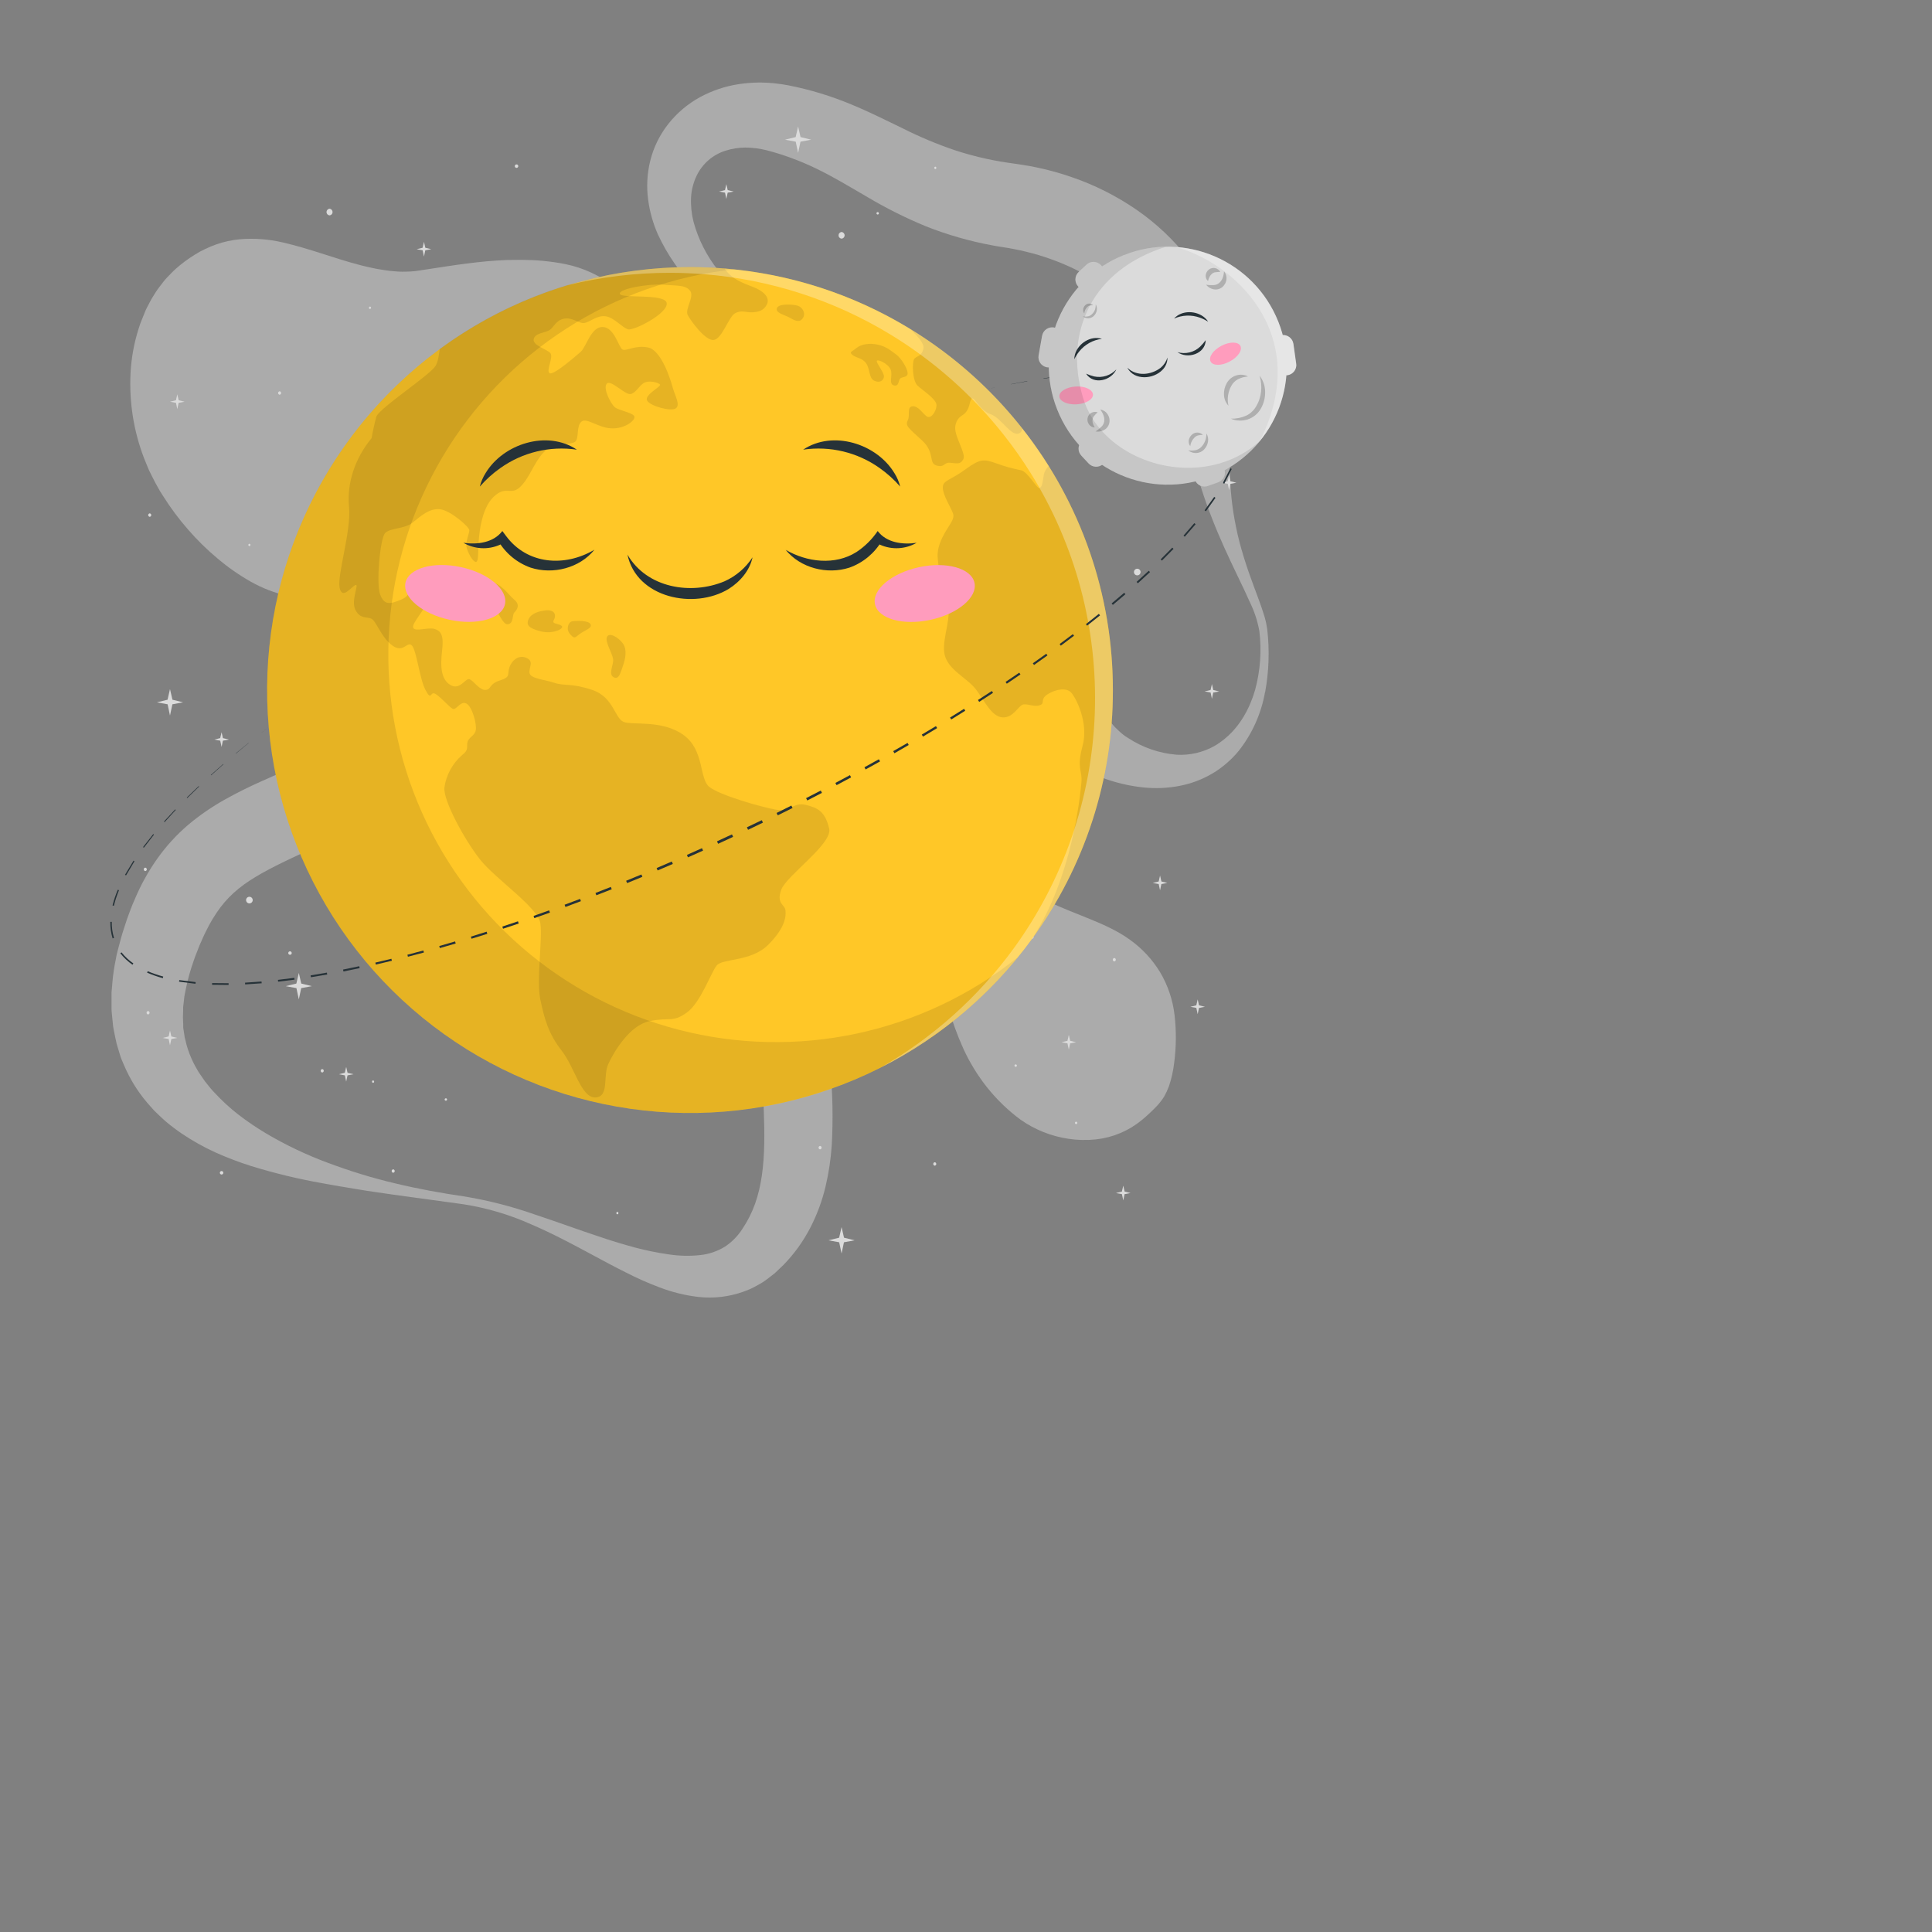 <svg preserveAspectRatio="xMidYMid meet" viewBox="0 0 700 700" fill="none" xmlns="http://www.w3.org/2000/svg">
<rect x="0" y="0" width="700" height="700" fill="#808080" stroke="none"/>
<g opacity="0.4">
<path d="M453 218.5C451.53 215.16 449.92 211.84 448.31 208.5C445.1 201.8 441.9 194.98 439.15 187.87C436.305 180.686 433.966 173.311 432.15 165.8C431.69 163.9 431.29 161.98 430.9 160.06C430.51 158.14 430.19 156.06 429.85 154.48C429.17 151.07 428.33 147.74 427.37 144.48C426.421 141.306 425.302 138.185 424.02 135.13C422.818 132.176 421.425 129.303 419.85 126.53C416.909 121.216 413.311 116.294 409.14 111.88C401.06 103.2 390.44 97.05 378.64 93.16C375.7 92.16 372.64 91.38 369.64 90.71C368.12 90.38 366.64 90.09 365.12 89.83L362.41 89.4C361.41 89.23 360.41 89.09 359.41 88.88C351.255 87.368 343.265 85.074 335.55 82.03C328.13 78.969 320.944 75.37 314.05 71.26C307.49 67.45 301.58 63.87 295.66 61.04C292.726 59.62 289.722 58.349 286.66 57.23C285.14 56.66 283.6 56.15 282.05 55.66L279.82 55C279.16 54.81 278.51 54.62 277.82 54.46C275.286 53.819 272.684 53.483 270.07 53.46C267.626 53.471 265.198 53.856 262.87 54.6C260.592 55.313 258.486 56.489 256.683 58.053C254.879 59.617 253.418 61.536 252.39 63.69C251.227 66.123 250.548 68.758 250.39 71.45C250.245 74.451 250.545 77.457 251.28 80.37C253.028 86.8 256.081 92.802 260.25 98C264.5 103.482 269.638 108.214 275.45 112C281.426 115.854 287.82 119.018 294.51 121.43C301.26 123.96 308.3 125.94 315.51 127.99C322.72 130.04 330.16 132.18 337.64 135.99C341.589 137.955 345.245 140.463 348.5 143.44C349.34 144.23 350.16 145.06 350.95 145.92C351.74 146.78 352.47 147.72 353.15 148.62C354.51 150.42 355.69 152.21 356.79 154C360.807 160.786 364.297 167.87 367.23 175.19C368.68 178.7 370.08 182.19 371.37 185.69C372.66 189.19 373.97 192.69 375.18 196.11C380.06 209.95 384.41 223.63 389.34 236.45C391.653 242.639 394.407 248.654 397.58 254.45C399.016 257.074 400.69 259.561 402.58 261.88C403.453 262.953 404.41 263.956 405.44 264.88C405.93 265.35 406.44 265.75 406.95 266.17L407.73 266.75C408.02 266.96 408.4 267.18 408.73 267.39C413.999 270.854 420.055 272.938 426.34 273.45C431.1 273.714 435.837 272.622 440 270.3C441.415 269.474 442.754 268.524 444 267.46C449.15 263.18 452.78 256.82 454.74 250C456.638 243.034 457.161 235.766 456.28 228.6C455.647 225.101 454.543 221.703 453 218.5ZM458.33 250.86C456.946 258.621 453.662 265.918 448.77 272.1C447.465 273.69 446.023 275.163 444.46 276.5C442.881 277.887 441.177 279.126 439.37 280.2C435.663 282.397 431.603 283.933 427.37 284.74C423.121 285.557 418.775 285.752 414.47 285.32C410.231 284.896 406.051 284.018 402 282.7C401.49 282.53 401 282.39 400.47 282.19L398.78 281.53C397.681 281.068 396.607 280.551 395.56 279.98C393.505 278.88 391.542 277.616 389.69 276.2C387.89 274.857 386.186 273.39 384.59 271.81C383 270.28 381.54 268.69 380.14 267.08C374.926 260.769 370.475 253.865 366.88 246.51C359.83 232.37 355.24 217.87 351.29 203.59C350.29 200.02 349.39 196.45 348.49 192.9L345.83 182.36C344.92 178.89 344.07 175.43 343.1 172.09C342.13 168.75 341.19 165.45 340.05 162.44C339.48 160.93 338.88 159.49 338.25 158.19C337.94 157.54 337.62 156.94 337.3 156.35C336.98 155.76 336.59 155.17 336.2 154.59C334.469 152.121 332.387 149.918 330.02 148.05C325.02 144.05 318.57 140.78 311.92 137.92C298.56 132.1 283.99 127.51 270.7 119.48C267.362 117.46 264.144 115.25 261.06 112.86C257.956 110.424 255.022 107.778 252.28 104.94C246.534 99.147 241.837 92.4 238.4 85C236.607 80.974 235.405 76.71 234.83 72.34C234.2 67.644 234.458 62.871 235.59 58.27C236.793 53.41 239.019 48.862 242.12 44.93C245.265 40.941 249.183 37.628 253.64 35.19C258.001 32.828 262.737 31.238 267.64 30.49C272.369 29.761 277.177 29.711 281.92 30.34C283.09 30.48 284.23 30.67 285.38 30.87L288.38 31.49C290.38 31.94 292.38 32.42 294.38 32.98C298.359 34.082 302.277 35.39 306.12 36.9C313.76 39.9 320.76 43.47 327.22 46.58C333.233 49.606 339.448 52.212 345.82 54.38C351.959 56.405 358.258 57.907 364.65 58.87L369.85 59.63C372 59.95 374.11 60.32 376.2 60.79C380.377 61.677 384.492 62.833 388.52 64.25C396.705 67.071 404.471 70.983 411.61 75.88C418.889 80.87 425.346 86.963 430.75 93.94C436.077 100.877 440.173 108.677 442.86 117C445.384 124.97 446.755 133.261 446.93 141.62C447.035 145.624 446.914 149.63 446.57 153.62C446.41 155.7 446.22 157.29 446.06 159.08C445.9 160.87 445.79 162.6 445.73 164.36C445.401 171.501 445.786 178.656 446.88 185.72C447.47 189.28 448.16 192.84 449.08 196.36C450 199.88 451.08 203.36 452.27 206.84C453.46 210.32 454.79 213.75 456.07 217.25C456.7 219 457.35 220.75 457.9 222.57C458.503 224.422 458.929 226.327 459.17 228.26C460.017 235.792 459.747 243.407 458.37 250.86H458.33Z" fill="#EBEBEB"/>
<path d="M142.45 432.84L136.04 431.91C133.9 431.59 131.76 431.29 129.62 430.91C127.48 430.53 125.34 430.19 123.19 429.84C121.04 429.49 118.91 429.08 116.76 428.7C108.052 427.164 99.449 425.087 91 422.48C86.655 421.106 82.391 419.487 78.23 417.63C73.917 415.678 69.775 413.367 65.85 410.72C63.827 409.338 61.875 407.856 60 406.28C59.05 405.46 58.15 404.57 57.23 403.71C56.77 403.27 56.3 402.84 55.85 402.38L54.57 400.94C50.967 397.006 47.986 392.544 45.73 387.71C45.16 386.46 44.6 385.21 44.08 383.94C43.56 382.67 43.23 381.32 42.81 380C42.61 379.34 42.39 378.68 42.22 378L41.79 376C41.51 374.64 41.2 373.28 40.99 371.92L40.58 367.82C40.52 367.13 40.43 366.44 40.41 365.76V359.63C40.5 358.3 40.63 356.97 40.75 355.63C40.985 352.993 41.376 350.371 41.92 347.78L42.28 345.84L42.76 343.96L43.76 340.21C44.08 338.94 44.47 337.77 44.85 336.59C45.23 335.41 45.59 334.23 46.01 333.03C46.89 330.64 47.72 328.26 48.82 325.85C50.931 320.799 53.576 315.988 56.71 311.5C59.995 306.791 63.87 302.523 68.24 298.8C72.356 295.356 76.785 292.306 81.47 289.69C85.88 287.22 90.15 285.12 94.31 283.26C102.64 279.5 110.51 276.18 118.31 272.72C133.835 265.869 148.927 258.074 163.5 249.38L166.25 247.74L168.98 246.05C170.79 244.91 172.62 243.81 174.42 242.64L185.53 235.46C187.45 234.2 189.44 233.03 191.4 231.81C193.36 230.59 195.4 229.51 197.4 228.36C199.4 227.21 201.45 226.15 203.49 225.07C205.53 223.99 207.62 223 209.7 221.99C213.88 219.99 218.127 218.157 222.44 216.49L225.68 215.26L228.97 214.12C231.14 213.33 233.38 212.69 235.58 211.99C240.04 210.7 244.52 209.51 249.09 208.66C253.645 207.747 258.249 207.102 262.88 206.73C272.135 205.865 281.468 206.384 290.57 208.27C292.84 208.72 295.07 209.36 297.3 209.99L300.58 211.1C301.67 211.47 302.72 211.96 303.8 212.38C308.049 214.154 312.115 216.337 315.94 218.9C319.703 221.497 323.221 224.432 326.45 227.67C327.23 228.5 328.03 229.29 328.81 230.16L331.07 232.9C332.544 234.828 333.833 236.89 334.92 239.06C337.144 243.582 338.31 248.551 338.33 253.59C338.285 258.529 337.459 263.43 335.88 268.11C334.391 272.605 332.555 276.978 330.39 281.19C329.39 283.29 328.28 285.32 327.18 287.35L323.8 293.35C319.25 301.23 314.58 308.85 310.46 316.5C308.41 320.31 306.46 324.11 304.84 327.88C303.214 331.458 301.906 335.173 300.93 338.98C300.075 342.6 299.53 346.287 299.3 350C299.042 353.935 298.985 357.88 299.13 361.82L299.25 364.82L299.43 367.9C299.57 369.97 299.68 372.04 299.86 374.15L300.86 387.06C301.699 396.302 301.87 405.593 301.37 414.86C301.037 419.914 300.284 424.931 299.12 429.86C297.882 435.112 295.998 440.191 293.51 444.98C290.966 449.865 287.722 454.353 283.88 458.3C282.84 459.307 281.79 460.307 280.73 461.3C279.58 462.22 278.4 463.12 277.23 463.98C276.06 464.84 274.68 465.54 273.39 466.25C272.1 466.96 270.7 467.52 269.32 468.02C264.093 469.877 258.512 470.519 253 469.9C248.208 469.34 243.505 468.184 239 466.46C234.798 464.879 230.691 463.056 226.7 461C222.77 459.05 218.97 457 215.16 454.95C207.59 450.86 200.09 446.86 192.29 443.53C184.561 440.08 176.411 437.666 168.05 436.35L142.45 432.84ZM193.68 440C201.88 442.7 209.94 445.72 218.07 448.37C222.07 449.73 226.19 450.95 230.24 452.05C234.22 453.094 238.257 453.909 242.33 454.49C246.093 455.063 249.915 455.147 253.7 454.74C256.894 454.404 259.97 453.351 262.7 451.66C265.205 449.989 267.337 447.816 268.96 445.28C270.879 442.437 272.431 439.362 273.58 436.13C275.87 429.71 276.73 422.46 276.89 414.6C277.25 398.85 274.81 381.27 276.05 362.17C276.75 352.6 278.35 342.66 282.5 332.82C284.501 328.236 286.893 323.833 289.65 319.66C292.26 315.66 295.02 311.83 297.83 308.19C303.45 300.93 309.2 294.12 314.44 287.19C317.08 283.71 319.56 280.19 321.8 276.55C324.016 273.016 325.914 269.291 327.47 265.42C328.954 261.778 329.78 257.901 329.91 253.97C329.982 250.244 329.123 246.559 327.41 243.25C326.559 241.584 325.555 240 324.41 238.52L322.5 236.36C321.83 235.65 321.07 234.97 320.36 234.27C317.458 231.545 314.266 229.147 310.84 227.12C303.972 223.159 296.312 220.768 288.41 220.12C284.446 219.745 280.454 219.745 276.49 220.12C272.477 220.464 268.494 221.092 264.57 222C256.62 223.955 248.877 226.675 241.45 230.12C239.58 231.03 237.7 231.85 235.86 232.82L233.09 234.24L230.35 235.73C226.68 237.67 223.1 239.85 219.52 241.99C217.74 243.09 215.98 244.23 214.21 245.35L209 248.85C205.53 251.23 202.08 253.65 198.67 256.15L188 264C186.17 265.35 184.3 266.63 182.45 268L179.66 270L176.83 271.92C161.793 282.235 146.043 291.472 129.7 299.56C125.65 301.56 121.61 303.56 117.59 305.37C113.57 307.18 109.59 309.03 105.83 310.84C98.19 314.44 91.41 317.95 86.48 321.95C84.036 323.92 81.837 326.176 79.93 328.67C77.871 331.418 76.09 334.362 74.61 337.46C73.77 339.07 73.05 340.86 72.27 342.59C71.9 343.48 71.56 344.41 71.2 345.32C70.84 346.23 70.47 347.16 70.2 348.03C68.98 351.449 68.007 354.951 67.29 358.51L66.79 361.09L66.52 363.61L66.36 364.88C66.36 365.31 66.36 365.71 66.36 366.12L66.28 368.6C66.28 369.42 66.36 370.22 66.39 371.03V372.26C66.39 372.66 66.51 373.05 66.56 373.45L66.92 375.85C67.14 376.62 67.32 377.4 67.5 378.2C68.365 381.432 69.668 384.53 71.37 387.41L72 388.5C72.23 388.87 72.5 389.23 72.75 389.59L74.27 391.8C75.44 393.19 76.49 394.7 77.84 396.02C80.47 398.857 83.326 401.476 86.38 403.85C89.576 406.309 92.915 408.577 96.38 410.64C103.58 414.899 111.151 418.497 119 421.39C123 422.87 127 424.26 131 425.46C133 426.07 135.07 426.7 137.14 427.22L140.22 428.04L143.33 428.79C151.63 430.79 160.05 432.31 168.53 433.54C177.082 434.974 185.496 437.135 193.68 440Z" fill="#EBEBEB"/>
<path d="M207.27 96.26C204.534 95.573 201.754 95.072 198.95 94.76C197.61 94.58 196.32 94.48 195.01 94.37C193.7 94.26 192.42 94.22 191.15 94.2C188.61 94.1 186.15 94.2 183.65 94.2C173.82 94.59 164.43 96.09 155.16 97.52L151.88 98.02L150.42 98.23L148.94 98.35C147.94 98.44 146.94 98.41 145.88 98.44C144.82 98.47 143.79 98.35 142.72 98.27C141.65 98.19 140.6 98.08 139.51 97.9C138.42 97.72 137.36 97.58 136.27 97.37C134.11 96.92 131.89 96.45 129.71 95.84C120.89 93.52 112.18 90.07 102.45 87.84C97.307 86.631 92.004 86.246 86.74 86.7C83.901 86.983 81.106 87.597 78.41 88.53C77.048 89.01 75.712 89.565 74.41 90.19C73.75 90.51 73.09 90.82 72.41 91.19L70.56 92.29C68.143 93.774 65.861 95.468 63.74 97.35C62.66 98.29 61.64 99.42 60.59 100.48C59.54 101.54 58.72 102.76 57.78 103.93C56.84 105.1 56.15 106.33 55.35 107.57C54.94 108.19 54.62 108.82 54.29 109.44L53.29 111.35L52.8 112.35L52.39 113.35L51.58 115.35C51.032 116.635 50.557 117.95 50.16 119.29C48.53 124.48 47.566 129.857 47.29 135.29C47.038 140.539 47.326 145.8 48.15 150.99C48.968 156.087 50.308 161.087 52.15 165.91C52.61 167.11 53.15 168.3 53.6 169.47C54.05 170.64 54.71 171.8 55.27 172.95C55.83 174.1 56.43 175.24 57.06 176.35C57.69 177.46 58.31 178.57 59.06 179.66C61.759 183.975 64.802 188.065 68.16 191.89C71.439 195.675 75.021 199.186 78.87 202.39C82.599 205.549 86.617 208.352 90.87 210.76C95.078 213.129 99.609 214.871 104.32 215.93C109.152 216.937 114.15 216.82 118.93 215.59C123.737 214.283 128.343 212.325 132.62 209.77C141.151 204.668 149.133 198.699 156.44 191.96C160.1 188.67 163.53 185.24 166.79 181.72C167.092 181.375 167.427 181.06 167.79 180.78L168.65 180.03C169.3 179.59 169.81 179.03 170.49 178.66L171.43 178C171.77 177.8 172.12 177.61 172.43 177.38C173.06 176.94 173.85 176.58 174.51 176.15C177.762 174.375 181.122 172.805 184.57 171.45L190.57 169.08L193.8 167.82L197.16 166.43C199.43 165.51 201.83 164.36 204.27 163.15C206.87 161.81 209.385 160.31 211.8 158.66C214.528 156.778 217.055 154.62 219.34 152.22C221.82 149.605 223.933 146.665 225.62 143.48L226.28 142.27L226.84 141.03C227.2 140.2 227.57 139.37 227.9 138.52C228.499 136.866 228.993 135.176 229.38 133.46L229.91 130.93L230.23 128.48C230.42 126.883 230.524 125.278 230.54 123.67C230.54 123.25 230.54 122.93 230.54 122.44C230.54 121.8 230.54 121.16 230.46 120.53C230.389 119.198 230.194 117.876 229.88 116.58C229.81 116.26 229.74 115.92 229.65 115.58L229.33 114.58C229.11 113.91 228.87 113.26 228.62 112.58C228.066 111.311 227.414 110.087 226.67 108.92C226.29 108.37 225.91 107.82 225.51 107.29C225.31 107.02 225.11 106.75 224.91 106.51L224.28 105.81C223.86 105.36 223.43 104.92 222.99 104.47C222.55 104.02 222.13 103.71 221.69 103.32C221.25 102.93 220.8 102.6 220.36 102.32L219.07 101.44C218.64 101.16 218.19 100.84 217.77 100.61L216.52 99.92C213.59 98.344 210.485 97.115 207.27 96.26Z" fill="#EBEBEB"/>
<path d="M341.24 338.68C340.71 341.726 340.492 344.819 340.59 347.91C340.819 353.542 341.783 359.119 343.46 364.5C344.909 369.758 346.761 374.897 349 379.87C351.279 384.862 354.149 389.563 357.55 393.87C361.098 398.345 365.224 402.33 369.82 405.72C374.975 409.333 380.902 411.692 387.13 412.61C390.441 413.108 393.801 413.178 397.13 412.82C403.218 412.153 408.978 409.72 413.7 405.82C415.685 404.172 417.569 402.406 419.34 400.53C420.254 399.528 421.077 398.447 421.8 397.3C422.475 396.105 423.053 394.857 423.53 393.57C424.429 390.911 425.052 388.166 425.39 385.38C426.179 379.587 426.243 373.719 425.58 367.91C424.953 362.334 423.139 356.956 420.26 352.14C417.467 347.573 413.78 343.617 409.42 340.51C405.1 337.35 400.02 335.09 395.04 333.04C390.06 330.99 385.11 329.15 380.46 326.96C375.81 324.77 371.32 322.32 365.67 320.57C364.157 320.095 362.604 319.76 361.03 319.57C359.199 319.327 357.342 319.357 355.52 319.66C353.067 320.143 350.782 321.256 348.89 322.89C348.417 323.298 347.969 323.736 347.55 324.2C347.16 324.64 346.76 325.1 346.39 325.58C345.738 326.467 345.15 327.4 344.63 328.37C344.154 329.263 343.727 330.181 343.35 331.12C343.03 331.97 342.67 332.91 342.45 333.73L342 335L341.7 336.25C341.52 337.08 341.39 337.86 341.24 338.68Z" fill="#EBEBEB"/>
</g>
<path d="M103.53 357.3L107.4 358.02L108.27 362.1L109.13 358.02L113 357.3L109.15 356.36L108.27 352.51L107.38 356.36L103.53 357.3Z" fill="#DBDBDB"/>
<path d="M284.43 50.61L288.3 51.33L289.17 55.41L290.03 51.33L293.9 50.61L290.05 49.67L289.17 45.82L288.28 49.67L284.43 50.61Z" fill="#DBDBDB"/>
<path d="M300.18 449.39L304.05 450.1L304.92 454.18L305.78 450.1L309.65 449.39L305.8 448.44L304.92 444.59L304.04 448.44L300.18 449.39Z" fill="#DBDBDB"/>
<path d="M431.29 364.78L433.45 365.18L433.94 367.46L434.42 365.18L436.58 364.78L434.43 364.25L433.94 362.1L433.45 364.25L431.29 364.78Z" fill="#DBDBDB"/>
<path d="M401.69 100.11L403.85 100.52L404.33 102.79L404.81 100.52L406.98 100.11L404.82 99.59L404.33 97.44L403.84 99.59L401.69 100.11Z" fill="#DBDBDB"/>
<path d="M442.68 174.9L444.84 175.3L445.32 177.58L445.81 175.3L447.97 174.9L445.81 174.37L445.32 172.22L444.83 174.37L442.68 174.9Z" fill="#DBDBDB"/>
<path d="M58.95 376.06L61.11 376.46L61.59 378.74L62.08 376.46L64.24 376.06L62.09 375.53L61.59 373.38L61.1 375.53L58.95 376.06Z" fill="#DBDBDB"/>
<path d="M417.66 319.91L419.82 320.31L420.31 322.59L420.79 320.31L422.95 319.91L420.8 319.38L420.31 317.23L419.81 319.38L417.66 319.91Z" fill="#DBDBDB"/>
<path d="M122.78 389.21L124.95 389.62L125.43 391.89L125.91 389.62L128.08 389.21L125.92 388.69L125.43 386.54L124.94 388.69L122.78 389.21Z" fill="#DBDBDB"/>
<path d="M80.28 424.29C80.447 424.29 80.607 424.356 80.725 424.475C80.844 424.593 80.91 424.753 80.91 424.92C80.91 425.087 80.844 425.247 80.725 425.366C80.607 425.484 80.447 425.55 80.28 425.55C80.113 425.55 79.953 425.484 79.835 425.366C79.716 425.247 79.65 425.087 79.65 424.92C79.65 424.753 79.716 424.593 79.835 424.475C79.953 424.356 80.113 424.29 80.28 424.29Z" fill="#DBDBDB"/>
<path d="M373.9 338.88C374.067 338.88 374.227 338.946 374.345 339.065C374.464 339.183 374.53 339.343 374.53 339.51C374.53 339.677 374.464 339.837 374.345 339.955C374.227 340.074 374.067 340.14 373.9 340.14C373.733 340.14 373.573 340.074 373.455 339.955C373.336 339.837 373.27 339.677 373.27 339.51C373.27 339.343 373.336 339.183 373.455 339.065C373.573 338.946 373.733 338.88 373.9 338.88Z" fill="#DBDBDB"/>
<path d="M379.82 249.26C379.972 249.279 380.112 249.353 380.213 249.468C380.315 249.584 380.371 249.732 380.371 249.885C380.371 250.038 380.315 250.186 380.213 250.302C380.112 250.417 379.972 250.491 379.82 250.51C379.668 250.491 379.528 250.417 379.427 250.302C379.325 250.186 379.269 250.038 379.269 249.885C379.269 249.732 379.325 249.584 379.427 249.468C379.528 249.353 379.668 249.279 379.82 249.26Z" fill="#DBDBDB"/>
<path d="M142.46 423.67C142.612 423.689 142.752 423.763 142.853 423.878C142.955 423.993 143.011 424.142 143.011 424.295C143.011 424.448 142.955 424.596 142.853 424.711C142.752 424.826 142.612 424.901 142.46 424.92C142.308 424.901 142.168 424.826 142.067 424.711C141.965 424.596 141.909 424.448 141.909 424.295C141.909 424.142 141.965 423.993 142.067 423.878C142.168 423.763 142.308 423.689 142.46 423.67Z" fill="#DBDBDB"/>
<path d="M116.75 387.34C116.902 387.359 117.042 387.433 117.143 387.549C117.245 387.664 117.301 387.812 117.301 387.965C117.301 388.118 117.245 388.267 117.143 388.382C117.042 388.497 116.902 388.571 116.75 388.59C116.598 388.571 116.458 388.497 116.357 388.382C116.255 388.267 116.199 388.118 116.199 387.965C116.199 387.812 116.255 387.664 116.357 387.549C116.458 387.433 116.598 387.359 116.75 387.34Z" fill="#DBDBDB"/>
<path d="M403.73 347.1C403.882 347.119 404.022 347.193 404.123 347.308C404.225 347.424 404.281 347.572 404.281 347.725C404.281 347.878 404.225 348.026 404.123 348.142C404.022 348.257 403.882 348.331 403.73 348.35C403.578 348.331 403.438 348.257 403.337 348.142C403.235 348.026 403.179 347.878 403.179 347.725C403.179 347.572 403.235 347.424 403.337 347.308C403.438 347.193 403.578 347.119 403.73 347.1Z" fill="#DBDBDB"/>
<path d="M377.5 277.76C377.667 277.76 377.827 277.826 377.945 277.945C378.064 278.063 378.13 278.223 378.13 278.39C378.13 278.557 378.064 278.717 377.945 278.835C377.827 278.954 377.667 279.02 377.5 279.02C377.333 279.02 377.173 278.954 377.055 278.835C376.936 278.717 376.87 278.557 376.87 278.39C376.87 278.223 376.936 278.063 377.055 277.945C377.173 277.826 377.333 277.76 377.5 277.76Z" fill="#DBDBDB"/>
<path d="M368 385.65C368.117 385.65 368.229 385.696 368.311 385.779C368.394 385.861 368.44 385.973 368.44 386.09C368.44 386.207 368.394 386.319 368.311 386.401C368.229 386.484 368.117 386.53 368 386.53C367.883 386.53 367.771 386.484 367.689 386.401C367.606 386.319 367.56 386.207 367.56 386.09C367.56 385.973 367.606 385.861 367.689 385.779C367.771 385.696 367.883 385.65 368 385.65Z" fill="#DBDBDB"/>
<path d="M134.05 111.07C134.157 111.086 134.254 111.14 134.324 111.221C134.394 111.303 134.433 111.407 134.433 111.515C134.433 111.623 134.394 111.727 134.324 111.809C134.254 111.89 134.157 111.944 134.05 111.96C133.943 111.944 133.846 111.89 133.776 111.809C133.706 111.727 133.667 111.623 133.667 111.515C133.667 111.407 133.706 111.303 133.776 111.221C133.846 111.14 133.943 111.086 134.05 111.07Z" fill="#DBDBDB"/>
<path d="M135.17 391.45C135.277 391.466 135.374 391.52 135.444 391.601C135.514 391.683 135.553 391.787 135.553 391.895C135.553 392.003 135.514 392.107 135.444 392.189C135.374 392.27 135.277 392.324 135.17 392.34C135.063 392.324 134.966 392.27 134.896 392.189C134.826 392.107 134.787 392.003 134.787 391.895C134.787 391.787 134.826 391.683 134.896 391.601C134.966 391.52 135.063 391.466 135.17 391.45Z" fill="#DBDBDB"/>
<path d="M56.86 254.47L60.73 255.18L61.59 259.26L62.46 255.18L66.33 254.46L62.48 253.52L61.59 249.67L60.71 253.52L56.86 254.47Z" fill="#DBDBDB"/>
<path d="M424.86 154.8L428.73 155.51L429.59 159.59L430.45 155.51L434.32 154.8L430.47 153.85L429.59 150L428.71 153.85L424.86 154.8Z" fill="#DBDBDB"/>
<path d="M260.52 69.4L262.69 69.8L263.17 72.08L263.65 69.8L265.82 69.4L263.66 68.88L263.17 66.72L262.68 68.88L260.52 69.4Z" fill="#DBDBDB"/>
<path d="M61.59 145.55L63.76 145.95L64.24 148.23L64.72 145.95L66.89 145.55L64.73 145.02L64.24 142.87L63.75 145.02L61.59 145.55Z" fill="#DBDBDB"/>
<path d="M101.31 141.77C101.462 141.789 101.602 141.863 101.703 141.978C101.805 142.094 101.861 142.242 101.861 142.395C101.861 142.548 101.805 142.696 101.703 142.812C101.602 142.927 101.462 143.001 101.31 143.02C101.158 143.001 101.018 142.927 100.917 142.812C100.815 142.696 100.759 142.548 100.759 142.395C100.759 142.242 100.815 142.094 100.917 141.978C101.018 141.863 101.158 141.789 101.31 141.77Z" fill="#DBDBDB"/>
<path d="M53.65 366.31C53.802 366.329 53.942 366.403 54.043 366.519C54.145 366.634 54.201 366.782 54.201 366.935C54.201 367.088 54.145 367.237 54.043 367.352C53.942 367.467 53.802 367.541 53.65 367.56C53.498 367.541 53.358 367.467 53.257 367.352C53.155 367.237 53.099 367.088 53.099 366.935C53.099 366.782 53.155 366.634 53.257 366.519C53.358 366.403 53.498 366.329 53.65 366.31Z" fill="#DBDBDB"/>
<path d="M105.07 344.68C105.237 344.68 105.397 344.746 105.515 344.864C105.634 344.983 105.7 345.143 105.7 345.31C105.7 345.477 105.634 345.637 105.515 345.755C105.397 345.874 105.237 345.94 105.07 345.94C104.903 345.94 104.743 345.874 104.625 345.755C104.506 345.637 104.44 345.477 104.44 345.31C104.44 345.143 104.506 344.983 104.625 344.864C104.743 344.746 104.903 344.68 105.07 344.68Z" fill="#DBDBDB"/>
<path d="M54.25 186C54.402 186.019 54.542 186.093 54.643 186.208C54.745 186.324 54.801 186.472 54.801 186.625C54.801 186.778 54.745 186.926 54.643 187.042C54.542 187.157 54.402 187.231 54.25 187.25C54.098 187.231 53.958 187.157 53.857 187.042C53.755 186.926 53.699 186.778 53.699 186.625C53.699 186.472 53.755 186.324 53.857 186.208C53.958 186.093 54.098 186.019 54.25 186Z" fill="#DBDBDB"/>
<path d="M187.15 59.57C187.317 59.57 187.477 59.636 187.595 59.755C187.714 59.873 187.78 60.033 187.78 60.2C187.78 60.367 187.714 60.527 187.595 60.645C187.477 60.764 187.317 60.83 187.15 60.83C186.983 60.83 186.823 60.764 186.705 60.645C186.586 60.527 186.52 60.367 186.52 60.2C186.52 60.033 186.586 59.873 186.705 59.755C186.823 59.636 186.983 59.57 187.15 59.57Z" fill="#DBDBDB"/>
<path d="M161.54 397.93C161.657 397.93 161.769 397.976 161.851 398.059C161.934 398.141 161.98 398.253 161.98 398.37C161.98 398.487 161.934 398.599 161.851 398.681C161.769 398.764 161.657 398.81 161.54 398.81C161.423 398.81 161.311 398.764 161.229 398.681C161.146 398.599 161.1 398.487 161.1 398.37C161.1 398.253 161.146 398.141 161.229 398.059C161.311 397.976 161.423 397.93 161.54 397.93Z" fill="#DBDBDB"/>
<path d="M436.45 250.52L438.62 250.92L439.1 253.2L439.58 250.92L441.74 250.52L439.59 250L439.1 247.84L438.61 250L436.45 250.52Z" fill="#DBDBDB"/>
<path d="M318 76.84C318.117 76.84 318.229 76.886 318.311 76.969C318.394 77.051 318.44 77.163 318.44 77.28C318.44 77.397 318.394 77.509 318.311 77.591C318.229 77.674 318.117 77.72 318 77.72C317.883 77.72 317.771 77.674 317.689 77.591C317.606 77.509 317.56 77.397 317.56 77.28C317.56 77.163 317.606 77.051 317.689 76.969C317.771 76.886 317.883 76.84 318 76.84Z" fill="#DBDBDB"/>
<path d="M223.69 439.08C223.797 439.096 223.894 439.15 223.964 439.232C224.034 439.313 224.073 439.417 224.073 439.525C224.073 439.633 224.034 439.737 223.964 439.819C223.894 439.9 223.797 439.954 223.69 439.97C223.583 439.954 223.486 439.9 223.416 439.819C223.346 439.737 223.307 439.633 223.307 439.525C223.307 439.417 223.346 439.313 223.416 439.232C223.486 439.15 223.583 439.096 223.69 439.08Z" fill="#DBDBDB"/>
<path d="M411.62 172.26C411.737 172.26 411.849 172.306 411.931 172.389C412.014 172.471 412.06 172.583 412.06 172.7C412.06 172.817 412.014 172.929 411.931 173.011C411.849 173.094 411.737 173.14 411.62 173.14C411.503 173.14 411.391 173.094 411.309 173.011C411.226 172.929 411.18 172.817 411.18 172.7C411.18 172.583 411.226 172.471 411.309 172.389C411.391 172.306 411.503 172.26 411.62 172.26Z" fill="#DBDBDB"/>
<path d="M338.88 60.38C338.987 60.396 339.084 60.45 339.154 60.531C339.224 60.613 339.263 60.717 339.263 60.825C339.263 60.933 339.224 61.037 339.154 61.119C339.084 61.2 338.987 61.254 338.88 61.27C338.773 61.254 338.676 61.2 338.606 61.119C338.536 61.037 338.497 60.933 338.497 60.825C338.497 60.717 338.536 60.613 338.606 60.531C338.676 60.45 338.773 60.396 338.88 60.38Z" fill="#DBDBDB"/>
<path d="M304.92 84.06C305.221 84.087 305.5 84.226 305.704 84.449C305.907 84.672 306.02 84.963 306.02 85.265C306.02 85.567 305.907 85.858 305.704 86.081C305.5 86.304 305.221 86.442 304.92 86.47C304.619 86.442 304.34 86.304 304.136 86.081C303.933 85.858 303.82 85.567 303.82 85.265C303.82 84.963 303.933 84.672 304.136 84.449C304.34 84.226 304.619 84.087 304.92 84.06Z" fill="#DBDBDB"/>
<path d="M412.05 206.06C412.368 206.06 412.673 206.186 412.899 206.411C413.124 206.636 413.25 206.942 413.25 207.26C413.25 207.578 413.124 207.883 412.899 208.108C412.673 208.334 412.368 208.46 412.05 208.46C411.732 208.46 411.427 208.334 411.201 208.108C410.976 207.883 410.85 207.578 410.85 207.26C410.85 206.942 410.976 206.636 411.201 206.411C411.427 206.186 411.732 206.06 412.05 206.06Z" fill="#DBDBDB"/>
<path d="M90.36 324.92C90.678 324.92 90.984 325.046 91.209 325.272C91.434 325.497 91.56 325.802 91.56 326.12C91.56 326.438 91.434 326.744 91.209 326.969C90.984 327.194 90.678 327.32 90.36 327.32C90.042 327.32 89.737 327.194 89.511 326.969C89.286 326.744 89.16 326.438 89.16 326.12C89.16 325.802 89.286 325.497 89.511 325.272C89.737 325.046 90.042 324.92 90.36 324.92Z" fill="#DBDBDB"/>
<path d="M150.97 90.29L153.13 90.69L153.61 92.97L154.09 90.69L156.26 90.29L154.1 89.77L153.61 87.61L153.12 89.77L150.97 90.29Z" fill="#DBDBDB"/>
<path d="M338.68 421.1C338.832 421.119 338.972 421.194 339.073 421.309C339.175 421.424 339.231 421.572 339.231 421.725C339.231 421.878 339.175 422.027 339.073 422.142C338.972 422.257 338.832 422.331 338.68 422.35C338.528 422.331 338.388 422.257 338.287 422.142C338.185 422.027 338.129 421.878 338.129 421.725C338.129 421.572 338.185 421.424 338.287 421.309C338.388 421.194 338.528 421.119 338.68 421.1Z" fill="#DBDBDB"/>
<path d="M297.13 415.19C297.282 415.209 297.422 415.283 297.523 415.398C297.625 415.513 297.681 415.662 297.681 415.815C297.681 415.968 297.625 416.116 297.523 416.231C297.422 416.347 297.282 416.421 297.13 416.44C296.978 416.421 296.838 416.347 296.737 416.231C296.635 416.116 296.579 415.968 296.579 415.815C296.579 415.662 296.635 415.513 296.737 415.398C296.838 415.283 296.978 415.209 297.13 415.19Z" fill="#DBDBDB"/>
<path d="M384.61 377.63L386.77 378.03L387.25 380.31L387.74 378.03L389.9 377.63L387.75 377.1L387.25 374.95L386.76 377.1L384.61 377.63Z" fill="#DBDBDB"/>
<path d="M404.33 432.26L406.49 432.66L406.98 434.94L407.46 432.66L409.62 432.25L407.47 431.73L406.98 429.58L406.48 431.73L404.33 432.26Z" fill="#DBDBDB"/>
<path d="M389.9 406.41C390.017 406.41 390.129 406.456 390.211 406.539C390.294 406.621 390.34 406.733 390.34 406.85C390.34 406.967 390.294 407.079 390.211 407.161C390.129 407.244 390.017 407.29 389.9 407.29C389.783 407.29 389.671 407.244 389.589 407.161C389.506 407.079 389.46 406.967 389.46 406.85C389.46 406.733 389.506 406.621 389.589 406.539C389.671 406.456 389.783 406.41 389.9 406.41Z" fill="#DBDBDB"/>
<path d="M77.64 267.96L79.8 268.36L80.28 270.64L80.76 268.36L82.93 267.96L80.77 267.43L80.28 265.28L79.79 267.43L77.64 267.96Z" fill="#DBDBDB"/>
<path d="M52.64 314.36C52.792 314.379 52.932 314.453 53.033 314.568C53.135 314.684 53.191 314.832 53.191 314.985C53.191 315.138 53.135 315.286 53.033 315.402C52.932 315.517 52.792 315.591 52.64 315.61C52.488 315.591 52.348 315.517 52.247 315.402C52.145 315.286 52.089 315.138 52.089 314.985C52.089 314.832 52.145 314.684 52.247 314.568C52.348 314.453 52.488 314.379 52.64 314.36Z" fill="#DBDBDB"/>
<path d="M90.36 197C90.467 197.016 90.564 197.07 90.634 197.151C90.704 197.233 90.743 197.337 90.743 197.445C90.743 197.553 90.704 197.657 90.634 197.739C90.564 197.82 90.467 197.874 90.36 197.89C90.253 197.874 90.156 197.82 90.086 197.739C90.016 197.657 89.977 197.553 89.977 197.445C89.977 197.337 90.016 197.233 90.086 197.151C90.156 197.07 90.253 197.016 90.36 197Z" fill="#DBDBDB"/>
<path d="M119.4 75.63C119.701 75.657 119.98 75.796 120.184 76.019C120.387 76.242 120.5 76.533 120.5 76.835C120.5 77.137 120.387 77.428 120.184 77.651C119.98 77.874 119.701 78.013 119.4 78.04C119.099 78.013 118.82 77.874 118.616 77.651C118.413 77.428 118.3 77.137 118.3 76.835C118.3 76.533 118.413 76.242 118.616 76.019C118.82 75.796 119.099 75.657 119.4 75.63Z" fill="#DBDBDB"/>
<path d="M403.22 250C403.286 282.364 393.052 313.909 374 340.07C358.592 361.285 337.998 378.192 314.188 389.173C290.379 400.155 264.15 404.843 238.01 402.789C211.871 400.736 186.695 392.01 164.892 377.446C143.089 362.882 125.387 342.967 113.481 319.606C101.574 296.245 95.861 270.22 96.888 244.02C97.914 217.821 105.646 192.322 119.344 169.965C133.042 147.607 152.247 129.138 175.123 116.325C197.999 103.511 223.78 96.782 250 96.78C254.2 96.78 258.363 96.947 262.49 97.28C286.215 99.186 309.163 106.629 329.49 119.01C345.191 128.562 359.053 140.849 370.42 155.29C391.699 182.27 403.255 215.639 403.22 250Z" fill="#FFC727"/>
<g opacity="0.1">
<path d="M283.09 322.32C281.16 327.47 284.37 327.68 284.59 329.83C284.81 331.98 284.59 336.05 278.37 342.28C272.15 348.51 261.84 347.21 259.7 349.79C257.56 352.37 253.9 363.31 248.75 366.95C243.6 370.59 242.75 368.46 235.45 369.95C228.15 371.44 222.57 380.89 220.45 385.4C218.33 389.91 220.88 397.4 215.73 397.63C210.58 397.86 208.22 386.69 203.5 380.68C198.78 374.67 197.28 369.31 195.78 362.22C194.28 355.13 196.63 340.33 195.78 334.54C194.93 328.75 179.47 318.45 173.89 311.36C168.31 304.27 160.58 290.12 161.01 285.36C161.663 280.779 163.95 276.588 167.45 273.56C170.02 271.62 168.95 270.56 169.38 268.83C169.81 267.1 171.96 266.69 172.38 264.54C172.8 262.39 171.1 255.96 168.95 254.89C166.8 253.82 165.3 257.46 164.02 256.82C162.74 256.18 158.87 251.67 157.36 251.24C155.85 250.81 156.29 254.03 154.14 249.95C151.99 245.87 150.93 235.57 149.21 233.86C147.49 232.15 146.21 236.86 142.13 233.86C138.05 230.86 136.33 225.06 134.62 224.2C132.91 223.34 130.54 224.41 128.77 220.98C127 217.55 130.32 211.32 128.77 211.98C127.22 212.64 123.89 217.56 123.03 212.83C122.17 208.1 127.32 192.23 126.46 183.65C125.6 175.07 128.61 166.05 134.62 158.76C134.62 158.76 135.47 154.04 136.33 151.03C137.19 148.02 155.65 136.03 157.79 132.58C158.69 131.14 158.99 128.89 159.31 126.47C185.586 107.127 217.372 96.721 250 96.78C254.2 96.78 258.363 96.947 262.49 97.28C262.63 97.48 262.77 97.67 262.91 97.85C264.77 100.21 266.78 101.71 272.22 103.72C277.66 105.73 278.94 108.29 277.79 110.44C276.64 112.59 274.79 113.01 272.64 113.16C270.49 113.31 268.49 112.16 266.21 113.59C263.93 115.02 261.63 122.74 258.62 123.17C255.61 123.6 250.33 116.31 249.18 114.17C248.03 112.03 251.76 107.45 250 105.3C248.24 103.15 245.18 103.58 240.31 103.15C235.44 102.72 224.15 104.59 224.57 106.45C224.99 108.31 241.17 106.16 241.57 109.88C241.97 113.6 229.7 119.88 227.57 119.32C225.44 118.76 222.57 115.03 219.41 114.6C216.25 114.17 213.69 116.75 211.71 117.03C209.73 117.31 207.4 114.89 204.39 115.46C201.38 116.03 200.67 118.6 199.1 119.61C197.53 120.62 193.8 120.61 193.38 122.9C192.96 125.19 198.1 126.48 199.38 127.9C200.66 129.32 197.81 134.19 199.1 135.19C200.39 136.19 208.4 129.19 210.4 127.47C212.4 125.75 214.12 118.31 218.4 118.47C222.68 118.63 224.13 125.91 225.55 126.63C226.97 127.35 230.13 124.91 234.86 125.91C239.59 126.91 242.86 137.22 243.72 140.36C244.58 143.5 246.59 146.66 244.87 147.95C243.15 149.24 235.43 147.09 234.43 145.08C233.43 143.07 239.58 140.08 239.15 139.36C238.72 138.64 235.15 137.64 233.28 138.76C231.41 139.88 230.56 142.22 228.56 142.76C226.56 143.3 221.26 137.32 219.83 139.03C218.4 140.74 221.26 146.19 222.69 147.48C224.12 148.77 229.42 149.48 229.85 150.91C230.28 152.34 226.27 155.48 221.4 155.2C216.53 154.92 212.54 151.2 210.67 152.77C208.8 154.34 209.82 158.49 208.53 159.92C207.24 161.35 200.23 160.35 196.8 164.07C193.37 167.79 191.8 173.37 188.36 176.52C184.92 179.67 183.36 175.66 178.77 180.09C174.18 184.52 173.48 194.4 173.34 197.83C173.2 201.26 173.34 203.98 172.19 203.55C171.04 203.12 169.47 200.12 169.04 198.26C168.61 196.4 170.04 193.26 170.04 192.11C170.04 190.96 163.45 185.11 159.59 184.53C155.73 183.95 152.29 187.1 149.44 189.39C146.59 191.68 141.44 191.25 139.57 193.11C137.7 194.97 136.27 211.43 137.7 215.29C139.13 219.15 140.99 219.15 145.57 217.15C150.15 215.15 147.57 211.28 150.29 212.15C151.511 212.607 152.564 213.427 153.305 214.5C154.047 215.572 154.443 216.846 154.44 218.15C154.44 220.44 149.01 225.87 149.72 227.45C150.43 229.03 155.16 227.16 157.45 227.88C159.74 228.6 160.88 230.02 160.17 235.88C159.46 241.74 159.88 246.32 163.31 248.25C166.74 250.18 168.68 245.46 170.18 246.11C171.68 246.76 173.83 250.18 175.97 249.97C178.11 249.76 177.05 247.82 181.12 246.54C185.19 245.26 183.7 244.39 184.56 241.82C185.42 239.25 187.99 237.09 190.78 238.38C193.57 239.67 191.64 241.6 191.85 243.75C192.06 245.9 197 246.11 200.85 247.39C204.7 248.67 206.85 247.39 214.58 249.97C222.31 252.55 222.73 260.27 225.95 261.56C229.17 262.85 239.9 260.7 247.63 266.28C255.36 271.86 253.21 282.16 257.07 285.16C260.93 288.16 275.31 292.25 280.89 293.32C286.47 294.39 287.33 290.53 291.83 291.6C296.33 292.67 298.92 293.96 300.42 300.19C301.79 305.69 285 317.17 283.09 322.32Z" fill="black"/>
<path d="M167.78 212.59C167.92 213.8 171.5 214.31 175.78 216.74C180.06 219.17 181.64 226.32 183.93 226.18C186.22 226.04 185.51 222.75 186.37 221.89C187.23 221.03 188.65 219.17 186.37 217.31C184.09 215.45 181.85 211.44 177.67 210.87C173.49 210.3 172.77 208.58 170.91 208.73C170.436 208.736 169.968 208.846 169.541 209.052C169.114 209.259 168.738 209.557 168.439 209.925C168.14 210.294 167.926 210.724 167.812 211.184C167.698 211.645 167.687 212.125 167.78 212.59Z" fill="black"/>
<path d="M191.38 224.61C190.75 226.36 191.38 227.61 195.96 228.76C200.54 229.91 204.83 227.61 203.4 226.68C201.97 225.75 199.82 226.18 200.68 224.61C201.54 223.04 201.25 220.74 197.53 221.17C193.81 221.6 192 223 191.38 224.61Z" fill="black"/>
<path d="M207.41 225.09C205.84 225.32 204.97 228.04 206.55 229.76C208.13 231.48 208.12 231.19 209.98 229.76C211.84 228.33 214.7 227.61 213.98 226.18C213.26 224.75 209 224.87 207.41 225.09Z" fill="black"/>
<path d="M219.85 230.94C220.55 228.79 224.14 230.94 225.72 233.19C227.3 235.44 226.58 238.77 225.72 241.19C224.86 243.61 224.29 246.48 222.28 245.34C220.27 244.2 222.43 240.76 222.14 238.76C221.85 236.76 219.28 232.69 219.85 230.94Z" fill="black"/>
<path d="M281.51 111.59C280.76 113.38 284.23 114.02 286.23 115.16C288.23 116.3 289.81 117.02 290.95 115.16C292.09 113.3 290.53 111.16 288.95 110.73C287.37 110.3 282.23 109.87 281.51 111.59Z" fill="black"/>
<path d="M308.55 128.32C309.87 129.72 312.13 129.47 313.7 131.47C315.27 133.47 314.7 136.91 316.7 137.91C318.7 138.91 320.13 137.91 320.27 136.48C320.41 135.05 317.41 131.48 317.7 130.76C317.99 130.04 321.85 131.76 322.7 133.9C323.55 136.04 321.84 139.05 323.84 139.63C325.84 140.21 325.41 137.63 326.27 137.05C327.13 136.47 328.99 136.77 328.85 135.05C328.71 133.33 326.41 129.61 324.56 128.32C322.71 127.03 321.26 125.61 318.12 124.89C314.98 124.17 311.97 124.75 310.39 126.04C308.81 127.33 307.74 127.47 308.55 128.32Z" fill="black"/>
<path d="M370.45 155.29C370.36 155.868 370.074 156.398 369.64 156.79C366.64 158.94 363.06 151.5 358.91 150.07C354.76 148.64 352.91 143.35 352.04 144.49C351.17 145.63 351.47 147.21 350.18 149.07C348.89 150.93 347.04 150.5 346.18 154.07C345.32 157.64 350.18 164.22 349.04 166.37C347.9 168.52 346.47 167.8 344.17 167.66C341.87 167.52 342.31 169.52 339.31 168.66C336.31 167.8 338.88 164.08 334.16 159.66C329.44 155.24 327.86 154.36 328.87 152.36C329.88 150.36 328.44 147.5 330.58 147.21C332.72 146.92 334.45 150.07 335.88 150.93C337.31 151.79 339.17 149.21 339.31 146.93C339.45 144.65 334.31 141.5 332.44 139.72C330.57 137.94 330.44 131.48 331.16 130.19C331.88 128.9 334.02 129.33 334.59 126.19C334.92 124.34 332 121.25 329.52 119.02C345.22 128.569 359.082 140.853 370.45 155.29Z" fill="black"/>
<path d="M391.81 283.55C392.24 278.97 389.96 278.68 392.24 270.24C394.52 261.8 389.81 252.79 388.1 250.93C386.39 249.07 382.66 249.64 379.65 251.5C376.64 253.36 378.8 254.79 376.79 255.5C374.78 256.21 372.79 255.07 370.93 255.21C369.07 255.35 367.35 260.08 363.35 259.93C359.35 259.78 356.77 254.07 353.76 249.99C350.75 245.91 344.6 243.34 342.6 238.33C340.6 233.32 344.46 225.6 343.6 219.73C342.74 213.86 338.88 215.15 338.16 211.86C337.44 208.57 338.74 210.15 339.74 207C340.74 203.85 338.59 202.14 340.6 196.7C342.61 191.26 346.18 188.54 345.32 186.11C344.46 183.68 341.74 179.68 341.6 176.82C341.46 173.96 344.32 174.1 349.75 170.09C355.18 166.08 356.62 166.37 360.75 167.8C363.725 168.904 366.785 169.763 369.9 170.37C372.34 170.8 375.63 177.1 376.63 176.81C377.63 176.52 377.78 174.67 378.21 171.95C378.478 170.767 379.099 169.693 379.99 168.87C396.145 194.762 404.204 224.885 403.137 255.385C402.07 285.884 391.925 315.371 374 340.07C388.55 317.8 391.38 288.13 391.81 283.55Z" fill="black"/>
</g>
<path opacity="0.1" d="M368.7 346.89C352.354 366.921 331.205 382.49 307.222 392.148C283.24 401.805 257.204 405.238 231.538 402.126C205.871 399.013 181.41 389.458 160.431 374.348C139.452 359.238 122.637 339.065 111.552 315.708C100.467 292.351 95.472 266.569 97.032 240.762C98.593 214.955 106.658 189.963 120.476 168.111C134.295 146.26 153.418 128.26 176.065 115.788C198.711 103.316 224.146 96.777 250 96.78C254.2 96.78 258.363 96.947 262.49 97.28C263.63 97.37 264.77 97.47 265.9 97.6C244.245 99.957 223.435 107.321 205.116 119.109C186.798 130.897 171.474 146.786 160.356 165.519C149.239 184.252 142.632 205.314 141.06 227.041C139.487 248.767 142.992 270.562 151.297 290.7C159.601 310.838 172.477 328.768 188.907 343.071C205.337 357.374 224.87 367.658 245.96 373.109C267.051 378.56 289.12 379.028 310.423 374.478C331.726 369.927 351.678 360.482 368.7 346.89Z" fill="black"/>
<path opacity="0.3" d="M403.22 250C403.286 282.364 393.052 313.909 374 340.07C359.633 359.802 340.781 375.836 319 386.85C337.987 375.996 354.459 361.242 367.33 343.56C385.367 318.725 395.58 289.073 396.664 258.399C397.747 227.724 389.65 197.425 373.41 171.38C370.458 166.646 367.246 162.079 363.79 157.7C352.36 143.179 338.424 130.821 322.64 121.21C302.178 108.754 279.079 101.271 255.2 99.36C251.07 99.02 246.87 98.85 242.65 98.85C230.181 98.841 217.757 100.345 205.65 103.33C220.032 98.981 234.975 96.774 250 96.78C254.2 96.78 258.363 96.947 262.49 97.28C300.842 100.405 336.613 117.851 362.689 146.148C388.764 174.446 403.234 211.521 403.22 250Z" fill="white"/>
<path d="M182.965 218.905C184.101 213.636 176.952 207.624 166.997 205.477C157.041 203.33 148.05 205.861 146.913 211.131C145.777 216.4 152.926 222.412 162.881 224.559C172.837 226.706 181.828 224.175 182.965 218.905Z" fill="#FF9CBD"/>
<path d="M337.109 224.583C347.064 222.436 354.213 216.424 353.077 211.155C351.94 205.886 342.949 203.355 332.994 205.502C323.038 207.649 315.889 213.661 317.026 218.93C318.162 224.199 327.153 226.73 337.109 224.583Z" fill="#FF9CBD"/>
<path d="M227.34 200.94C234.34 213.04 250.34 215.71 262.52 210.61C266.665 208.748 270.185 205.731 272.66 201.92C271.66 206.63 268.24 210.73 264 213.39C251.48 220.98 230.61 216.65 227.34 200.94Z" fill="#263238"/>
<path d="M209 162.92C199.246 161.485 189.314 163.874 181.28 169.59C178.545 171.519 176.05 173.768 173.85 176.29C174.279 174.569 174.981 172.928 175.93 171.43C182.38 160.73 198.28 155.74 209 162.92Z" fill="#263238"/>
<path d="M291 162.92C301.72 155.74 317.62 160.73 324.07 171.43C325.019 172.928 325.721 174.569 326.15 176.29C323.95 173.768 321.455 171.519 318.72 169.59C310.686 163.874 300.754 161.485 291 162.92Z" fill="#263238"/>
<path d="M284.65 199.21C292.4 203.72 302.54 204.92 310.28 200.03C313.333 198.023 315.957 195.429 318 192.4C321.23 196.68 327.09 197.4 332.11 196.67C330.119 197.823 327.883 198.489 325.585 198.612C323.288 198.735 320.993 198.313 318.89 197.38C318.219 197.069 317.585 196.683 317 196.23L319.54 195.87C316.897 200.436 312.713 203.91 307.74 205.67C299.69 208.27 290.01 205.83 284.66 199.21H284.65Z" fill="#263238"/>
<path d="M215.35 199.21C210 205.83 200.35 208.27 192.27 205.67C187.299 203.907 183.116 200.433 180.47 195.87L183.01 196.23C182.425 196.683 181.791 197.069 181.12 197.38C179.017 198.313 176.722 198.735 174.425 198.612C172.127 198.489 169.891 197.823 167.9 196.67C172.9 197.38 178.78 196.67 182.01 192.4L183.31 194.14C191 204.56 204.57 205.54 215.31 199.21H215.35Z" fill="#263238"/>
<path d="M357.51 141.01L360.44 140.37V140.39L357.51 141.01Z" fill="#263238"/>
<path d="M366.3 139.17L372.19 138.06L372.2 138.15L366.31 139.22L366.3 139.17Z" fill="#263238"/>
<path d="M378.09 137.07L384.01 136.21L384.03 136.36L378.11 137.19L378.09 137.07Z" fill="#263238"/>
<path d="M389.96 135.48L395.92 134.91L395.94 135.13L389.98 135.67L389.96 135.48Z" fill="#263238"/>
<path d="M401.9 134.53L407.88 134.37L407.89 134.66L401.91 134.79L401.9 134.53Z" fill="#263238"/>
<path d="M413.88 134.46L419.86 134.88L419.82 135.24L413.86 134.78L413.88 134.46Z" fill="#263238"/>
<path d="M425.8 135.71C427.773 136.065 429.726 136.525 431.65 137.09L431.53 137.49C429.622 136.926 427.686 136.462 425.73 136.1L425.8 135.71Z" fill="#263238"/>
<path d="M437.28 139.2C439.112 140.046 440.843 141.096 442.44 142.33L442.13 142.72C440.584 141.503 438.907 140.463 437.13 139.62L437.28 139.2Z" fill="#263238"/>
<path d="M446.56 146.75L447.31 148.07C447.573 148.502 447.804 148.953 448 149.42C448.406 150.348 448.724 151.312 448.95 152.3L448.45 152.42C448.225 151.462 447.917 150.525 447.53 149.62C447.337 149.169 447.113 148.731 446.86 148.31L446.13 147.03L446.56 146.75Z" fill="#263238"/>
<path d="M449.41 158.32C449.26 160.328 448.901 162.316 448.34 164.25L447.82 164.1C448.374 162.202 448.726 160.252 448.87 158.28L449.41 158.32Z" fill="#263238"/>
<path d="M446.28 169.9L443.57 175.26L443.07 174.98L445.77 169.68L446.28 169.9Z" fill="#263238"/>
<path d="M440.4 180.37L436.92 185.25L436.44 184.89L439.92 180.04L440.4 180.37Z" fill="#263238"/>
<path d="M433.19 189.94L429.26 194.47L428.81 194.06L432.72 189.55L433.19 189.94Z" fill="#263238"/>
<path d="M425.19 198.86L420.98 203.12L420.53 202.67L424.74 198.42L425.19 198.86Z" fill="#263238"/>
<path d="M416.67 207.28L412.26 211.33L411.81 210.83L416.22 206.8L416.67 207.28Z" fill="#263238"/>
<path d="M407.77 215.29L403.2 219.16L402.76 218.64L407.32 214.78L407.77 215.29Z" fill="#263238"/>
<path d="M398.57 222.96L393.88 226.69L393.45 226.13L398.13 222.42L398.57 222.96Z" fill="#263238"/>
<path d="M389.14 230.34L384.36 233.94L383.92 233.34L388.71 229.77L389.14 230.34Z" fill="#263238"/>
<path d="M379.52 237.47L374.65 240.94L374.21 240.32L379.09 236.86L379.52 237.47Z" fill="#263238"/>
<path d="M369.73 244.36L364.78 247.72L364.34 247.07L369.3 243.72L369.73 244.36Z" fill="#263238"/>
<path d="M359.8 251.03L354.78 254.3L354.34 253.62L359.36 250.37L359.8 251.03Z" fill="#263238"/>
<path d="M349.73 257.51L344.65 260.68L344.22 259.98L349.3 256.82L349.73 257.51Z" fill="#263238"/>
<path d="M339.55 263.8L334.41 266.88L333.98 266.15L339.11 263.09L339.55 263.8Z" fill="#263238"/>
<path d="M329.25 269.92L324.07 272.92L323.63 272.15L328.82 269.18L329.25 269.92Z" fill="#263238"/>
<path d="M318.86 275.87L313.63 278.78L313.2 277.99L318.43 275.1L318.86 275.87Z" fill="#263238"/>
<path d="M308.38 281.65L303.11 284.48L302.67 283.67L307.95 280.85L308.38 281.65Z" fill="#263238"/>
<path d="M297.81 287.27L292.5 290.02L292.06 289.18L297.38 286.44L297.81 287.27Z" fill="#263238"/>
<path d="M287.16 292.74L281.8 295.41L281.38 294.55L286.73 291.88L287.16 292.74Z" fill="#263238"/>
<path d="M276.43 298.05L271.04 300.65L270.61 299.75L276 297.17L276.43 298.05Z" fill="#263238"/>
<path d="M265.62 303.21L260.19 305.72L259.78 304.83L265.2 302.31L265.62 303.21Z" fill="#263238"/>
<path d="M254.73 308.19L249.26 310.63L248.88 309.75L254.34 307.31L254.73 308.19Z" fill="#263238"/>
<path d="M243.78 313.02L238.27 315.38L237.91 314.51L243.4 312.15L243.78 313.02Z" fill="#263238"/>
<path d="M232.75 317.69L227.21 319.96L226.86 319.12L232.39 316.84L232.75 317.69Z" fill="#263238"/>
<path d="M221.65 322.19L216.07 324.37L215.75 323.54L221.32 321.35L221.65 322.19Z" fill="#263238"/>
<path d="M210.48 326.51L204.87 328.61L204.57 327.8L210.17 325.69L210.48 326.51Z" fill="#263238"/>
<path d="M199.25 330.65L193.6 332.65L193.32 331.86L198.96 329.85L199.25 330.65Z" fill="#263238"/>
<path d="M187.94 334.6L182.26 336.5L182 335.72L187.67 333.81L187.94 334.6Z" fill="#263238"/>
<path d="M176.56 338.34L170.85 340.12L170.61 339.36L176.32 337.57L176.56 338.34Z" fill="#263238"/>
<path d="M165.11 341.85L159.36 343.51L159.15 342.77L164.89 341.1L165.11 341.85Z" fill="#263238"/>
<path d="M153.59 345.11L147.8 346.64L147.61 345.92L153.39 344.38L153.59 345.11Z" fill="#263238"/>
<path d="M141.99 348.1L136.16 349.48L136 348.77L141.81 347.38L141.99 348.1Z" fill="#263238"/>
<path d="M130.31 350.77L124.44 351.98L124.31 351.29L130.16 350.08L130.31 350.77Z" fill="#263238"/>
<path d="M118.56 353.08L112.65 354.07L112.54 353.4L118.43 352.4L118.56 353.08Z" fill="#263238"/>
<path d="M106.72 354.94L100.77 355.68L100.7 355.03L106.63 354.29L106.72 354.94Z" fill="#263238"/>
<path d="M94.81 356.26L88.82 356.67L88.79 356.04L94.75 355.62L94.81 356.26Z" fill="#263238"/>
<path d="M82.83 356.86L76.83 356.8L76.85 356.19L82.82 356.24L82.83 356.86Z" fill="#263238"/>
<path d="M70.83 356.43L64.87 355.68L64.97 355.1L70.89 355.84L70.83 356.43Z" fill="#263238"/>
<path d="M59 354.41C57.056 353.875 55.152 353.206 53.3 352.41L53.52 351.9C55.348 352.665 57.226 353.306 59.14 353.82L59 354.41Z" fill="#263238"/>
<path d="M48 349.54C46.337 348.38 44.855 346.982 43.6 345.39L44.02 345.06C45.247 346.599 46.696 347.947 48.32 349.06L48 349.54Z" fill="#263238"/>
<path d="M40.81 340C40.216 338.057 39.932 336.032 39.97 334H40.49C40.451 335.971 40.728 337.936 41.31 339.82L40.81 340Z" fill="#263238"/>
<path d="M40.77 328.07C41.26 326.124 41.899 324.218 42.68 322.37L43.11 322.54C42.35 324.373 41.731 326.262 41.26 328.19L40.77 328.07Z" fill="#263238"/>
<path d="M45.29 316.96L48.39 311.83L48.72 312.04L45.67 317.17L45.29 316.96Z" fill="#263238"/>
<path d="M51.83 306.92L55.53 302.21L55.78 302.41L52.12 307.13L51.83 306.92Z" fill="#263238"/>
<path d="M59.42 297.66L63.49 293.26L63.67 293.44L59.64 297.86L59.42 297.66Z" fill="#263238"/>
<path d="M67.68 288.99L71.99 284.84L72.12 284.98L67.84 289.15L67.68 288.99Z" fill="#263238"/>
<path d="M76.39 280.79L80.88 276.82L80.95 276.92L76.49 280.9L76.39 280.79Z" fill="#263238"/>
<path d="M85.44 272.95L90.06 269.16L90.09 269.2L85.49 273.02L85.44 272.95Z" fill="#263238"/>
<path d="M94.82 265.39L97.19 263.55L94.83 265.4L94.82 265.39Z" fill="#263238"/>
<path d="M383.64 130.08L384.91 122.98C385.085 122.008 384.867 121.007 384.305 120.195C383.743 119.383 382.881 118.828 381.91 118.65C380.938 118.475 379.937 118.693 379.125 119.255C378.313 119.817 377.758 120.679 377.58 121.65L376.31 128.75C376.135 129.722 376.353 130.724 376.915 131.535C377.477 132.347 378.339 132.902 379.31 133.08C380.282 133.255 381.283 133.037 382.095 132.475C382.907 131.913 383.462 131.051 383.64 130.08Z" fill="#DBDBDB"/>
<path d="M469.64 131.72L468.64 124.58C468.494 123.6 467.966 122.718 467.172 122.125C466.377 121.533 465.381 121.28 464.4 121.42C463.915 121.49 463.448 121.655 463.026 121.905C462.604 122.156 462.236 122.487 461.943 122.88C461.649 123.273 461.436 123.719 461.316 124.195C461.195 124.67 461.169 125.165 461.24 125.65L462.24 132.79C462.31 133.275 462.475 133.742 462.725 134.164C462.976 134.586 463.307 134.954 463.7 135.247C464.093 135.541 464.539 135.754 465.015 135.874C465.49 135.995 465.985 136.021 466.47 135.95C467.451 135.809 468.336 135.284 468.93 134.491C469.525 133.698 469.78 132.701 469.64 131.72Z" fill="#DBDBDB"/>
<path d="M395.92 104L398.75 101.36C399.109 101.026 399.399 100.623 399.602 100.177C399.806 99.73 399.919 99.248 399.936 98.757C399.953 98.267 399.872 97.778 399.7 97.319C399.527 96.859 399.266 96.438 398.93 96.08C398.596 95.721 398.193 95.431 397.747 95.228C397.3 95.024 396.818 94.911 396.327 94.894C395.837 94.877 395.348 94.958 394.888 95.13C394.429 95.303 394.008 95.564 393.65 95.9L390.82 98.54C390.461 98.874 390.171 99.277 389.968 99.723C389.764 100.17 389.651 100.652 389.634 101.143C389.617 101.633 389.698 102.122 389.87 102.582C390.043 103.041 390.304 103.462 390.64 103.82C390.974 104.179 391.377 104.469 391.823 104.672C392.27 104.876 392.752 104.989 393.243 105.006C393.733 105.023 394.222 104.942 394.682 104.77C395.141 104.597 395.562 104.336 395.92 104Z" fill="#DBDBDB"/>
<path d="M399.88 162.86L397.24 160C396.906 159.641 396.503 159.351 396.057 159.148C395.61 158.944 395.128 158.831 394.637 158.814C394.147 158.797 393.658 158.878 393.198 159.05C392.739 159.223 392.318 159.485 391.96 159.82C391.601 160.155 391.311 160.557 391.108 161.003C390.904 161.45 390.791 161.932 390.774 162.423C390.757 162.913 390.838 163.402 391.01 163.862C391.183 164.321 391.444 164.742 391.78 165.1L394.42 167.93C394.754 168.289 395.157 168.579 395.603 168.782C396.05 168.986 396.532 169.099 397.023 169.116C397.513 169.133 398.002 169.052 398.462 168.88C398.921 168.707 399.342 168.446 399.7 168.11C400.416 167.436 400.837 166.505 400.871 165.522C400.905 164.539 400.548 163.582 399.88 162.86Z" fill="#DBDBDB"/>
<path d="M437.71 176.08L441.36 174.77C442.287 174.431 443.043 173.74 443.463 172.847C443.882 171.953 443.932 170.93 443.6 170C443.262 169.068 442.567 168.308 441.669 167.888C440.771 167.468 439.742 167.422 438.81 167.76L435.17 169.08C434.709 169.246 434.285 169.502 433.923 169.833C433.561 170.163 433.267 170.562 433.059 171.006C432.851 171.45 432.732 171.93 432.71 172.42C432.688 172.91 432.763 173.399 432.93 173.86C433.097 174.32 433.354 174.743 433.685 175.104C434.016 175.464 434.415 175.756 434.859 175.962C435.303 176.169 435.784 176.285 436.273 176.305C436.762 176.326 437.25 176.249 437.71 176.08Z" fill="#DBDBDB"/>
<path d="M439.053 172.552C461.175 163.749 471.971 138.679 463.168 116.557C454.365 94.436 429.295 83.639 407.173 92.442C385.052 101.246 374.255 126.315 383.058 148.437C391.861 170.559 416.931 181.355 439.053 172.552Z" fill="#DBDBDB"/>
<path opacity="0.2" d="M456.38 136.13C457.644 137.768 458.345 139.771 458.38 141.84C458.448 143.963 457.937 146.065 456.9 147.92C455.854 149.849 454.107 151.302 452.02 151.98C450.023 152.603 447.871 152.504 445.94 151.7C447.848 151.752 449.744 151.38 451.49 150.61C452.297 150.238 453.031 149.727 453.66 149.1C454.3 148.488 454.84 147.779 455.26 147C455.48 146.6 455.69 146.19 455.88 145.78C456.07 145.37 456.23 144.93 456.35 144.49C456.635 143.62 456.827 142.721 456.92 141.81C457.115 139.9 456.931 137.969 456.38 136.13Z" fill="black"/>
<path opacity="0.2" d="M445.09 147C444.112 145.933 443.538 144.556 443.47 143.11C443.382 141.617 443.729 140.13 444.47 138.83C444.842 138.148 445.345 137.546 445.951 137.061C446.557 136.575 447.253 136.214 448 136C449.407 135.586 450.919 135.733 452.22 136.41C450.935 136.491 449.68 136.831 448.53 137.41C447.514 137.948 446.682 138.776 446.14 139.79C444.91 141.981 444.536 144.55 445.09 147Z" fill="black"/>
<path opacity="0.2" d="M437.12 157.06C437.657 157.943 437.856 158.991 437.68 160.01C437.514 161.07 437.029 162.053 436.29 162.83C435.915 163.235 435.462 163.561 434.959 163.788C434.456 164.014 433.912 164.138 433.36 164.15C432.319 164.181 431.304 163.824 430.51 163.15C431.416 163.292 432.341 163.272 433.24 163.09C434.027 162.901 434.74 162.483 435.29 161.89C435.875 161.275 436.334 160.551 436.64 159.76C436.955 158.895 437.118 157.981 437.12 157.06Z" fill="black"/>
<path opacity="0.2" d="M431.25 161.64C430.808 161.073 430.607 160.354 430.69 159.64C430.801 158.883 431.151 158.182 431.69 157.64C431.961 157.346 432.29 157.112 432.657 156.953C433.024 156.795 433.42 156.715 433.82 156.72C434.195 156.717 434.566 156.792 434.91 156.94C435.254 157.088 435.564 157.306 435.82 157.58C435.203 157.56 434.586 157.63 433.99 157.79C433.506 157.939 433.07 158.215 432.73 158.59C431.916 159.417 431.396 160.489 431.25 161.64Z" fill="black"/>
<path opacity="0.2" d="M397 110.28C397.382 110.909 397.524 111.655 397.4 112.38C397.28 113.133 396.931 113.832 396.4 114.38C396.135 114.669 395.813 114.901 395.456 115.062C395.099 115.224 394.712 115.312 394.32 115.32C393.589 115.335 392.878 115.082 392.32 114.61C392.958 114.727 393.612 114.727 394.25 114.61C394.811 114.479 395.319 114.183 395.71 113.76C396.144 113.331 396.484 112.817 396.71 112.25C396.924 111.616 397.023 110.949 397 110.28Z" fill="black"/>
<path opacity="0.2" d="M392.85 113.54C392.69 113.336 392.572 113.101 392.505 112.85C392.438 112.599 392.423 112.337 392.46 112.08C392.523 111.539 392.762 111.033 393.14 110.64C393.331 110.431 393.565 110.265 393.825 110.153C394.085 110.041 394.367 109.985 394.65 109.99C394.911 109.99 395.17 110.044 395.409 110.149C395.648 110.254 395.863 110.408 396.04 110.6C395.602 110.583 395.163 110.633 394.74 110.75C394.398 110.857 394.09 111.054 393.85 111.32C393.278 111.928 392.926 112.709 392.85 113.54Z" fill="black"/>
<path opacity="0.2" d="M398.62 148.37C399.135 148.444 399.63 148.621 400.075 148.891C400.52 149.161 400.906 149.518 401.21 149.94C401.54 150.397 401.775 150.916 401.902 151.465C402.03 152.015 402.046 152.584 401.95 153.14C401.846 153.712 401.611 154.252 401.264 154.719C400.918 155.185 400.468 155.566 399.95 155.83C399.035 156.33 397.977 156.503 396.95 156.32C397.7 155.822 398.403 155.256 399.05 154.63C399.569 154.149 399.919 153.515 400.05 152.82C400.177 152.097 400.118 151.354 399.88 150.66C399.59 149.832 399.164 149.058 398.62 148.37Z" fill="black"/>
<path opacity="0.2" d="M396.63 154.86C396.241 154.862 395.858 154.773 395.51 154.599C395.163 154.426 394.861 154.172 394.63 153.86C394.372 153.534 394.186 153.157 394.084 152.753C393.982 152.35 393.967 151.93 394.04 151.52C394.106 151.09 394.276 150.683 394.536 150.335C394.796 149.986 395.137 149.706 395.53 149.52C395.863 149.355 396.225 149.258 396.596 149.234C396.967 149.21 397.339 149.259 397.69 149.38C397.234 149.794 396.806 150.239 396.41 150.71C396.142 151.024 395.963 151.404 395.89 151.81C395.806 152.239 395.806 152.681 395.89 153.11C396.045 153.728 396.294 154.318 396.63 154.86Z" fill="black"/>
<path opacity="0.2" d="M443.48 98.3C443.816 98.697 444.068 99.157 444.221 99.654C444.374 100.151 444.424 100.673 444.37 101.19C444.315 101.751 444.148 102.295 443.878 102.79C443.608 103.284 443.242 103.72 442.8 104.07C442.348 104.431 441.818 104.682 441.253 104.805C440.687 104.928 440.101 104.92 439.54 104.78C438.534 104.551 437.637 103.982 437 103.17C437.887 103.304 438.785 103.347 439.68 103.3C440.388 103.281 441.071 103.035 441.63 102.6C442.203 102.143 442.651 101.548 442.93 100.87C443.255 100.05 443.441 99.181 443.48 98.3Z" fill="black"/>
<path opacity="0.2" d="M437.68 101.83C437.396 101.584 437.172 101.275 437.027 100.928C436.881 100.581 436.817 100.205 436.84 99.83C436.869 99.407 436.987 98.995 437.187 98.621C437.387 98.247 437.664 97.919 438 97.66C438.337 97.392 438.734 97.208 439.157 97.125C439.579 97.041 440.016 97.06 440.43 97.18C441.153 97.381 441.767 97.859 442.14 98.51C441.521 98.521 440.903 98.571 440.29 98.66C439.882 98.713 439.498 98.879 439.18 99.14C438.833 99.414 438.544 99.754 438.33 100.14C438.034 100.67 437.815 101.239 437.68 101.83Z" fill="black"/>
<path d="M396 142.91C396.11 144.68 393.47 146.29 390.11 146.49C386.75 146.69 383.94 145.42 383.83 143.64C383.72 141.86 386.36 140.26 389.72 140.05C393.08 139.84 395.85 141.13 396 142.91Z" fill="#FF9CBD"/>
<path d="M438.63 131C439.46 132.58 442.54 132.58 445.52 131C448.5 129.42 450.24 126.88 449.41 125.31C448.58 123.74 445.49 123.73 442.51 125.31C439.53 126.89 437.8 129.39 438.63 131Z" fill="#FF9CBD"/>
<path d="M408.48 133.23C411.77 136.49 417.13 135.91 420.55 133.23C421.702 132.265 422.55 130.987 422.99 129.55C423.012 131.19 422.382 132.773 421.24 133.95C417.93 137.46 410.96 137.95 408.48 133.27V133.23Z" fill="#263238"/>
<path d="M399.25 122.77C396.01 123.16 393.052 124.804 391.01 127.35C390.316 128.211 389.725 129.151 389.25 130.15C389.245 129.565 389.326 128.982 389.49 128.42C390.61 124.42 395.2 121.47 399.25 122.77Z" fill="#263238"/>
<path d="M425.36 115.46C428.14 112.25 433.62 112.46 436.63 115.23C437.069 115.618 437.444 116.074 437.74 116.58C436.804 115.965 435.796 115.464 434.74 115.09C431.671 113.983 428.292 114.116 425.32 115.46H425.36Z" fill="#263238"/>
<path d="M426.57 127.58C428.004 128.005 429.525 128.043 430.979 127.692C432.432 127.341 433.768 126.612 434.85 125.58C435.585 124.861 436.254 124.078 436.85 123.24C436.73 128.24 430.27 130.24 426.58 127.56L426.57 127.58Z" fill="#263238"/>
<path d="M404.51 133.75C402.72 137.93 396.17 139.58 393.51 135.39C394.45 135.804 395.424 136.138 396.42 136.39C397.883 136.701 399.402 136.622 400.825 136.163C402.248 135.703 403.525 134.878 404.53 133.77L404.51 133.75Z" fill="#263238"/>
<path opacity="0.1" d="M453.84 162.74C450.855 165.766 447.442 168.336 443.71 170.37C443.829 170.837 443.85 171.324 443.77 171.8C443.679 172.473 443.405 173.109 442.979 173.638C442.552 174.167 441.989 174.569 441.35 174.8L437.71 176.12C437.302 176.266 436.873 176.34 436.44 176.34C436.073 176.338 435.709 176.281 435.36 176.17C434.444 175.899 433.669 175.282 433.2 174.45C427.443 175.821 421.465 175.995 415.638 174.963C409.81 173.931 404.256 171.714 399.32 168.45C398.582 168.975 397.679 169.215 396.778 169.125C395.877 169.035 395.039 168.621 394.42 167.96L391.77 165.13C391.296 164.621 390.974 163.99 390.84 163.308C390.705 162.626 390.764 161.92 391.01 161.27C384.067 153.537 380.159 143.551 380.01 133.16H380C379.782 133.16 379.564 133.14 379.35 133.1C378.381 132.918 377.523 132.361 376.962 131.55C376.4 130.74 376.18 129.741 376.35 128.77L377.63 121.67C377.783 120.805 378.235 120.021 378.908 119.456C379.581 118.891 380.431 118.581 381.31 118.58C381.528 118.585 381.745 118.605 381.96 118.64L382.33 118.73C384.142 113.306 387.019 108.299 390.79 104C390.735 103.955 390.685 103.905 390.64 103.85C390.304 103.492 390.043 103.071 389.87 102.612C389.698 102.152 389.617 101.663 389.634 101.173C389.651 100.682 389.764 100.2 389.968 99.753C390.171 99.307 390.461 98.904 390.82 98.57L393.65 95.93C394.342 95.284 395.254 94.927 396.2 94.93H396.64C397.516 95.035 398.327 95.446 398.93 96.09C399.074 96.241 399.205 96.405 399.32 96.58C406.185 92.019 414.218 89.53 422.46 89.41C395.82 97.71 385.19 120.41 392.46 144.29C397.52 160.96 416.56 171.12 434.69 169.29C437.096 169.051 439.476 168.595 441.8 167.93C447.256 166.379 452.282 163.593 456.49 159.79C455.658 160.818 454.773 161.803 453.84 162.74Z" fill="black"/>
<path opacity="0.3" d="M469.67 132.26C469.672 133.158 469.349 134.026 468.76 134.704C468.172 135.382 467.359 135.825 466.47 135.95C466.34 135.96 466.21 135.96 466.08 135.95C465.97 137.31 465.79 138.67 465.55 140.04C464.263 147.297 461.133 154.101 456.46 159.8C476.32 120.4 445.89 94.39 425.65 89.46C427.326 89.574 428.995 89.775 430.65 90.06C438.722 91.501 446.216 95.215 452.251 100.766C458.286 106.318 462.612 113.476 464.72 121.4C465.641 121.363 466.543 121.669 467.252 122.258C467.961 122.847 468.427 123.678 468.56 124.59L469.56 131.73C469.606 131.905 469.643 132.082 469.67 132.26Z" fill="white"/>
</svg>
